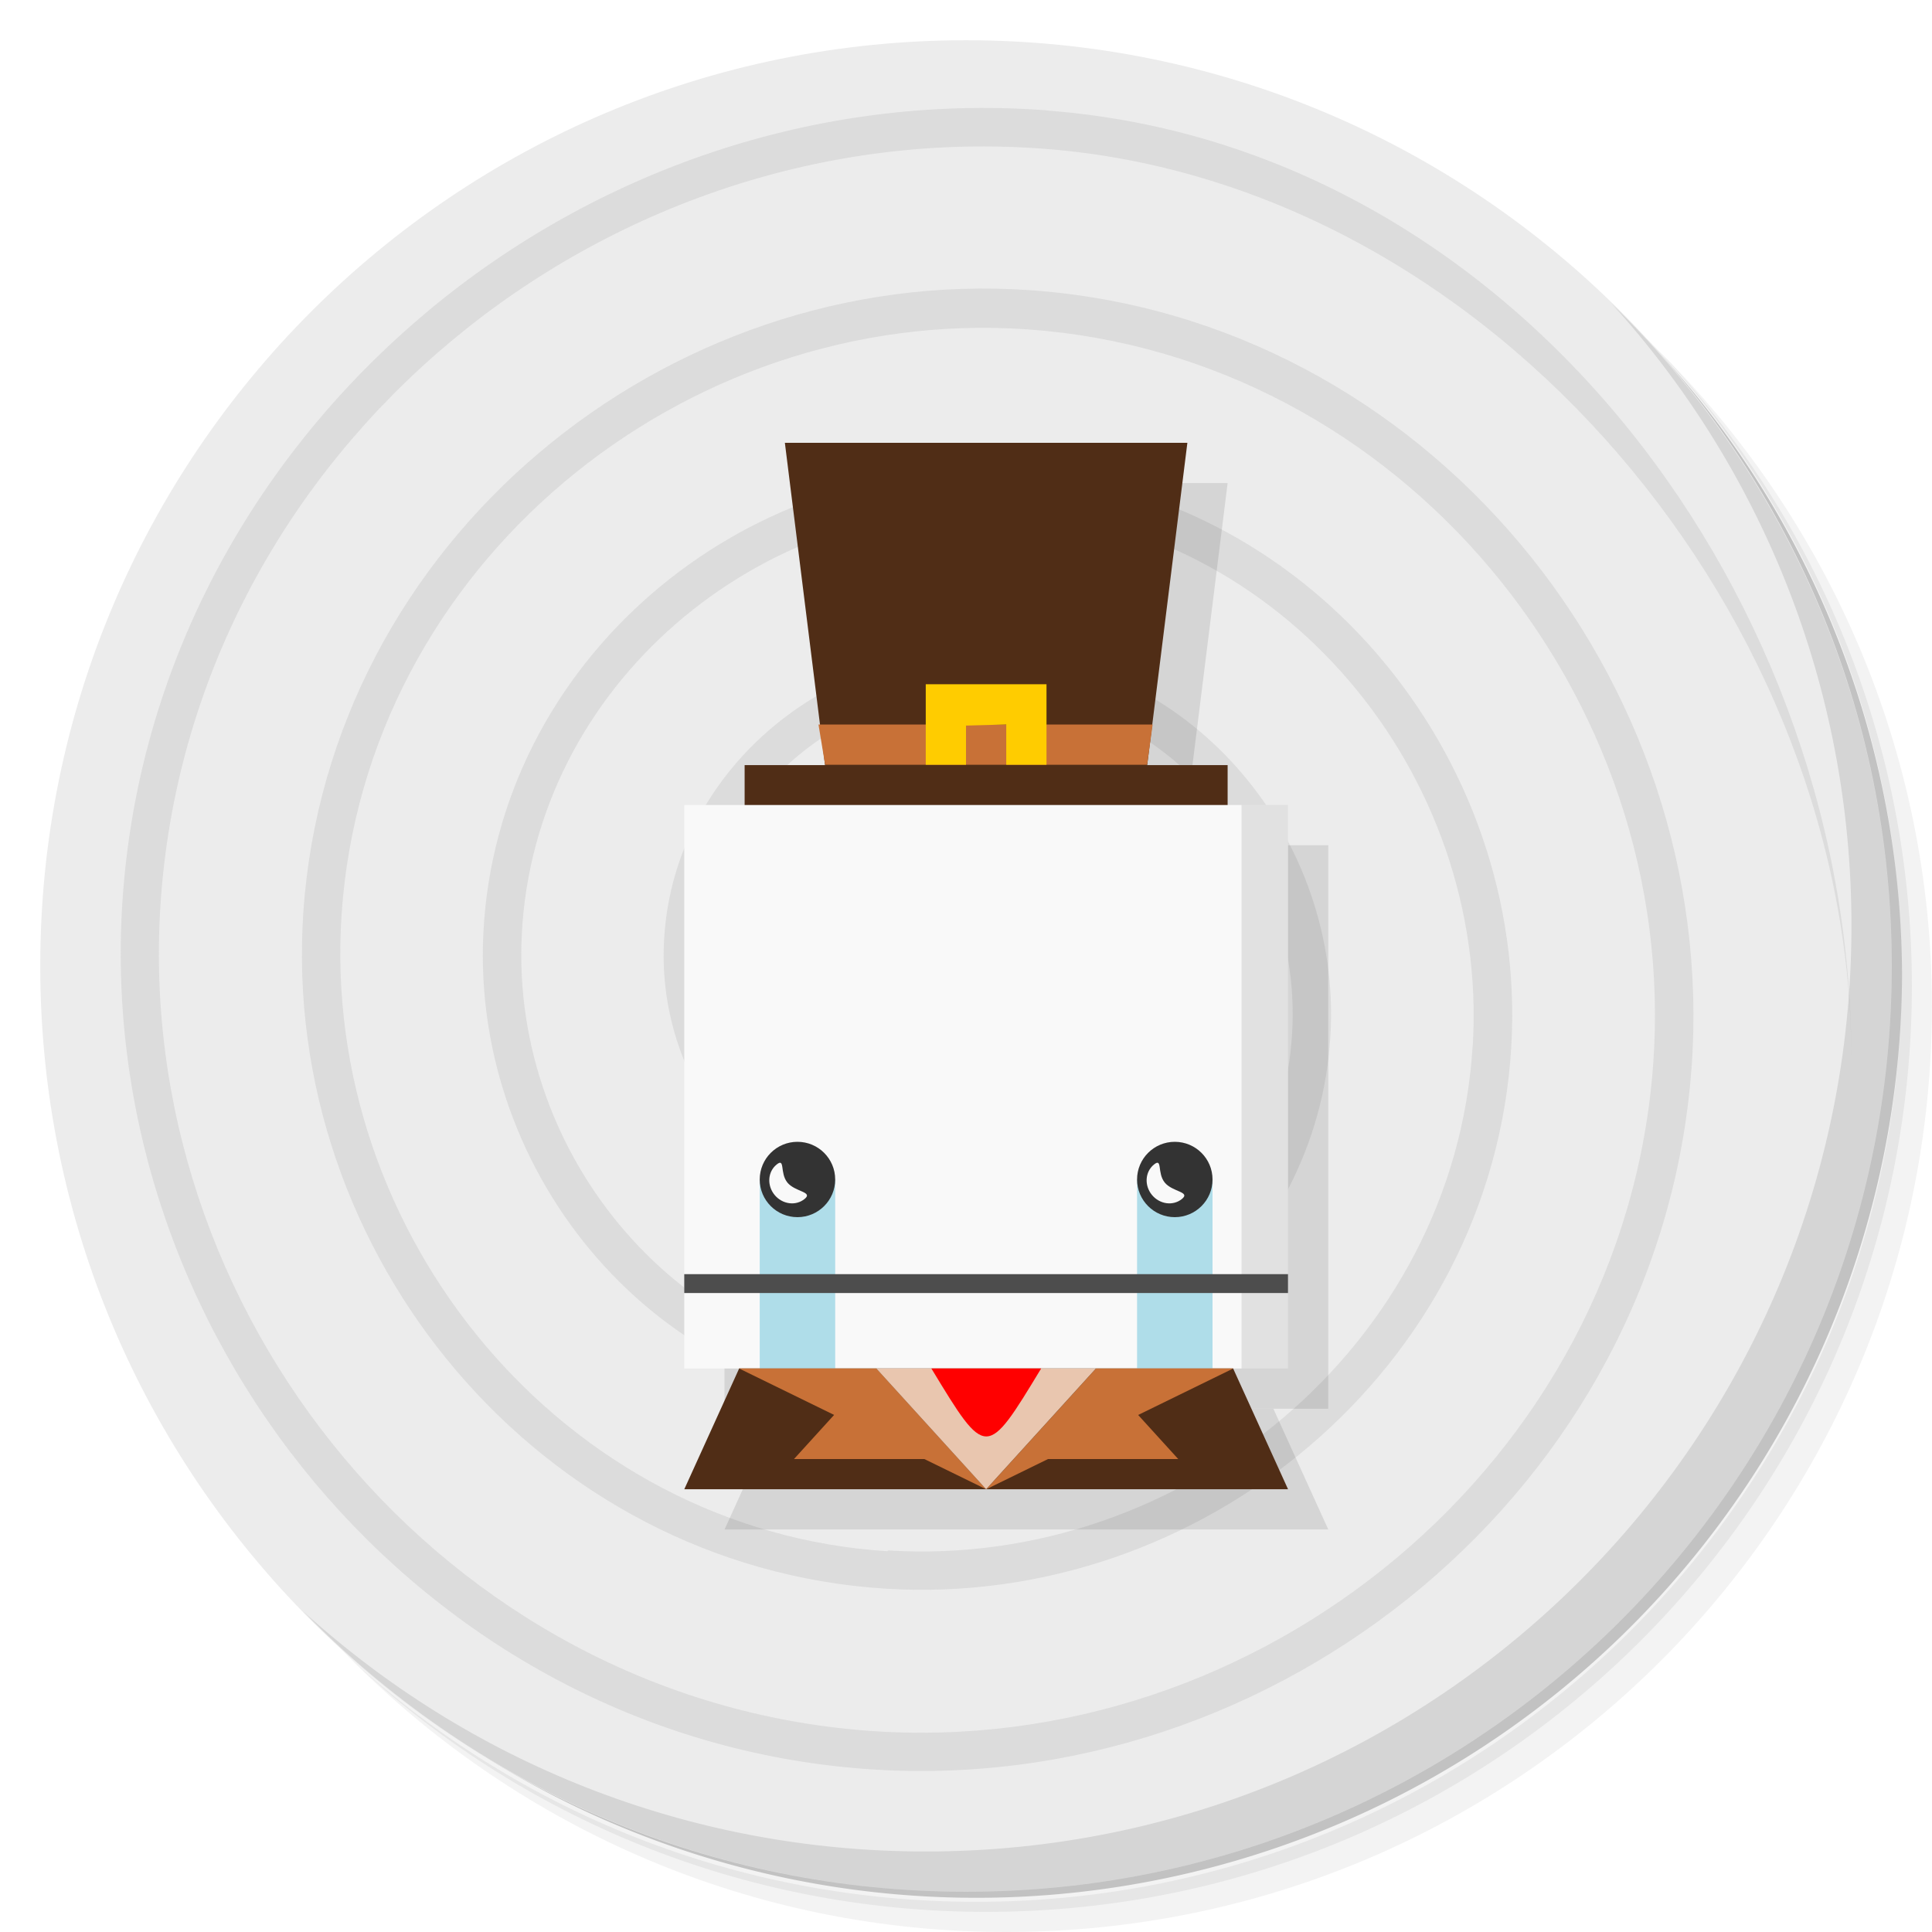 <?xml version="1.0" encoding="UTF-8" standalone="no"?>
<svg
   xmlns:dc="http://purl.org/dc/elements/1.1/"
   xmlns:cc="http://creativecommons.org/ns#"
   xmlns:rdf="http://www.w3.org/1999/02/22-rdf-syntax-ns#"
   xmlns:svg="http://www.w3.org/2000/svg"
   xmlns="http://www.w3.org/2000/svg"
   xmlns:sodipodi="http://sodipodi.sourceforge.net/DTD/sodipodi-0.dtd"
   xmlns:inkscape="http://www.inkscape.org/namespaces/inkscape"
   viewBox="0 0 48 48"
   version="1.1"
   id="svg95"
   sodipodi:docname="steam_icon_238460.svg"
   inkscape:version="0.92.1 r">
  <sodipodi:namedview
     pagecolor="#ffffff"
     bordercolor="#666666"
     borderopacity="1"
     objecttolerance="10"
     gridtolerance="10"
     guidetolerance="10"
     inkscape:pageopacity="0"
     inkscape:pageshadow="2"
     inkscape:window-width="1861"
     inkscape:window-height="1025"
     id="namedview97"
     showgrid="false"
     showguides="false"
     inkscape:zoom="13.906433"
     inkscape:cx="43.155896"
     inkscape:cy="21.591012"
     inkscape:window-x="59"
     inkscape:window-y="27"
     inkscape:window-maximized="1"
     inkscape:current-layer="svg95" />
  <defs
     id="defs7">
    <linearGradient
       id="linearGradient3057"
       x1="24"
       y1="1"
       x2="24.817"
       y2="47.15"
       gradientUnits="userSpaceOnUse">
      <stop
         style="stop-color:#e42020;stop-opacity:1"
         id="stop2" />
      <stop
         offset="1"
         style="stop-color:#d61a1a;stop-opacity:1"
         id="stop4" />
    </linearGradient>
  </defs>
  <g
     id="g15">
    <path
       d="m 36.31 5 c 5.859 4.062 9.688 10.831 9.688 18.5 c 0 12.426 -10.07 22.5 -22.5 22.5 c -7.669 0 -14.438 -3.828 -18.5 -9.688 c 1.037 1.822 2.306 3.499 3.781 4.969 c 4.085 3.712 9.514 5.969 15.469 5.969 c 12.703 0 23 -10.298 23 -23 c 0 -5.954 -2.256 -11.384 -5.969 -15.469 c -1.469 -1.475 -3.147 -2.744 -4.969 -3.781 z m 4.969 3.781 c 3.854 4.113 6.219 9.637 6.219 15.719 c 0 12.703 -10.297 23 -23 23 c -6.081 0 -11.606 -2.364 -15.719 -6.219 c 4.16 4.144 9.883 6.719 16.219 6.719 c 12.703 0 23 -10.298 23 -23 c 0 -6.335 -2.575 -12.06 -6.719 -16.219 z"
       style="opacity:0.05"
       id="path9" />
    <path
       d="m 41.28 8.781 c 3.712 4.085 5.969 9.514 5.969 15.469 c 0 12.703 -10.297 23 -23 23 c -5.954 0 -11.384 -2.256 -15.469 -5.969 c 4.113 3.854 9.637 6.219 15.719 6.219 c 12.703 0 23 -10.298 23 -23 c 0 -6.081 -2.364 -11.606 -6.219 -15.719 z"
       style="opacity:0.1"
       id="path11" />
    <path
       d="m 31.25 2.375 c 8.615 3.154 14.75 11.417 14.75 21.13 c 0 12.426 -10.07 22.5 -22.5 22.5 c -9.708 0 -17.971 -6.135 -21.12 -14.75 a 23 23 0 0 0 44.875 -7 a 23 23 0 0 0 -16 -21.875 z"
       style="opacity:0.2"
       id="path13" />
  </g>
  <g
     id="g19">
    <path
       d="m 24 1 c 12.703 0 23 10.297 23 23 c 0 12.703 -10.297 23 -23 23 -12.703 0 -23 -10.297 -23 -23 0 -12.703 10.297 -23 23 -23 z"
       style="fill:#ececec;fill-opacity:1;stroke:none"
       id="path17" />
  </g>
  <path
     d="m 10.613 7.747 c -4.207 3.513 -7.104 8.595 -7.554 14.408 -0.844 10.915 7.394 20.963 18.413 21.792 10.306 0.775 19.796 -7.01 20.554 -17.421 0.706 -9.697 -6.628 -18.628 -16.43 -19.316 -9.09 -0.638 -17.442 6.268 -18.06 15.461 -0.569 8.478 5.866 16.252 14.451 16.798 c 7.869 0.501 15.09 -5.483 15.56 -13.46 0.432 -7.259 -5.099 -13.919 -12.468 -14.322 -6.65 -0.364 -12.735 4.739 -13.07 11.5 -0.296 6.04 4.337 11.546 10.49 11.804 5.43 0.227 10.383 -3.952 10.566 -9.498 0.159 -4.82 -3.568 -9.221 -8.507 -9.328 -4.21 -0.092 -8.04 3.206 -8.07 7.539 -0.024 3.599 2.82 6.887 6.547 6.834 2.988 -0.042 5.719 -2.456 5.577 -5.579 -0.108 -2.377 -2.09 -4.565 -4.611 -4.32 l -0.042 -0.005 c -0.868 0.094 -1.678 0.517 -2.257 1.156 -0.588 0.648 -0.937 1.554 -0.746 2.515 0.115 0.58 0.433 1.118 0.922 1.486 0.488 0.367 1.217 0.547 1.87 0.228 0.39 -0.191 0.584 -0.511 0.696 -0.902 0.056 -0.196 0.073 -0.438 -0.052 -0.687 -0.125 -0.249 -0.422 -0.408 -0.697 -0.439 l -0.084 0.949 c 0.061 0.007 -0.026 -0.011 -0.056 -0.07 -0.03 -0.059 -0.027 -0.057 -0.042 -0.005 -0.03 0.105 -0.216 0.316 -0.182 0.299 -0.312 0.152 -0.598 0.072 -0.879 -0.14 -0.281 -0.211 -0.498 -0.575 -0.561 -0.892 -0.128 -0.644 0.087 -1.246 0.508 -1.711 0.421 -0.464 1.038 -0.776 1.668 -0.838 1.919 -0.186 3.497 1.548 3.582 3.419 0.115 2.539 -2.135 4.543 -4.615 4.578 l -0.084 -0.009 c -3.112 -0.008 -5.548 -2.789 -5.528 -5.848 0.026 -3.766 3.399 -6.684 7.095 -6.603 4.378 0.095 7.737 4.03 7.595 8.333 -0.165 4.989 -4.658 8.792 -9.571 8.586 -5.599 -0.234 -9.848 -5.287 -9.578 -10.809 0.303 -6.195 5.914 -10.904 12.03 -10.593 l 0.042 0.005 c 6.819 0.373 11.958 6.588 11.556 13.327 l -0.005 0.042 c -0.466 7.399 -7.194 12.963 -14.518 12.51 l -0.023 0.019 c -8.04 -0.512 -14.09 -7.87 -13.558 -15.826 0.581 -8.648 8.475 -15.13 17.04 -14.531 9.258 0.65 16.214 9.09 15.546 18.26 -0.719 9.867 -9.738 17.291 -19.522 16.556 -10.476 -0.788 -18.351 -10.367 -17.547 -20.759 0.857 -11.09 10.996 -19.41 21.997 -18.539 11.12 0.88 20.13 11.755 19.993 22.84 l 0 0.008 c 0.139 -11.587 -8.274 -22.876 -19.909 -23.797 l -0.126 -0.014 c -5.716 -0.417 -11.175 1.523 -15.35 5.01 z"
     style="visibility:visible;fill:#808080;opacity:0.15;fill-opacity:1;stroke:none;display:inline;color:#000"
     id="path21" />
  <g
     id="g25">
    <path
       d="m 40.03 7.531 c 3.712 4.084 5.969 9.514 5.969 15.469 0 12.703 -10.297 23 -23 23 c -5.954 0 -11.384 -2.256 -15.469 -5.969 4.178 4.291 10.01 6.969 16.469 6.969 c 12.703 0 23 -10.298 23 -23 0 -6.462 -2.677 -12.291 -6.969 -16.469 z"
       style="opacity:0.1"
       id="path23" />
  </g>
  <g
     transform="translate(1,1)"
     style="fill:#000;opacity:0.1"
     id="g43">
    <g
       id="g33">
      <g
         transform="matrix(1,0,0,1.167,32.5,-12.479)"
         id="g31">
        <rect
           width="12"
           height="0.857"
           x="-14"
           y="26.982"
           style="fill-opacity:1;stroke:none;fill-rule:nonzero"
           id="rect27" />
        <path
           d="m -13 20.12 10 0 l -1 6.875 l -8 0 z"
           style="fill-opacity:1;stroke:none;fill-rule:nonzero"
           id="path29" />
      </g>
    </g>
    <g
       id="g37">
      <rect
         y="20"
         x="17"
         height="14"
         width="15"
         style="fill-opacity:1;stroke:none;fill-rule:nonzero"
         id="rect35" />
    </g>
    <g
       id="g41">
      <path
         d="m 18.364 34 12.273 0 1.364 3 -15 0 z"
         style="fill-opacity:1;stroke:none;fill-rule:nonzero"
         id="path39" />
    </g>
  </g>
  <g
     id="g93">
    <g
       id="g55">
      <g
         transform="matrix(1,0,0,1.167,32.5,-12.479)"
         style="fill:#502d16"
         id="g49">
        <rect
           y="26.982"
           x="-14"
           height="0.857"
           width="12"
           style="fill-opacity:1;stroke:none;fill-rule:nonzero"
           id="rect45" />
        <path
           d="m -13 20.12 10 0 l -1 6.875 l -8 0 z"
           style="fill-opacity:1;stroke:none;fill-rule:nonzero"
           id="path47" />
      </g>
      <path
         d="m 20.335 18 8.302 0 -0.137 1 -8 0 z"
         style="fill:#c87137;fill-opacity:1;stroke:none;fill-rule:nonzero"
         id="path51" />
      <path
         d="m 23 19 0 -2 3 0 0 2 -1 0 0 -1 -1 0.027 l 0 0.973"
         style="fill:#fc0;stroke:none"
         id="path53" />
    </g>
    <g
       id="g75">
      <rect
         width="15"
         height="14"
         x="17"
         y="20"
         style="fill:#f9f9f9;fill-opacity:1;stroke:none;fill-rule:nonzero"
         id="rect57" />
      <rect
         width="1.154"
         height="14"
         x="30.846"
         y="20"
         style="fill:#000;opacity:0.1;fill-opacity:1;stroke:none;fill-rule:nonzero"
         id="rect59" />
      <rect
         width="1.875"
         height="4.687"
         x="18.875"
         y="29.31"
         style="fill:#afdde9;fill-opacity:1;stroke:none;fill-rule:nonzero"
         id="rect61" />
      <rect
         y="29.31"
         x="28.25"
         height="4.687"
         width="1.875"
         style="fill:#afdde9;fill-opacity:1;stroke:none;fill-rule:nonzero"
         id="rect63" />
      <path
         d="m 17 31.656 0 0.469 15 0 0 -0.469 z"
         style="visibility:visible;fill:#4d4d4d;fill-opacity:1;stroke:none;display:inline;color:#000"
         id="path65" />
      <ellipse
         transform="matrix(0.625,0,0,0.234,30.75,24.156)"
         cx="-17.5"
         cy="22"
         rx="1.5"
         ry="4"
         style="fill:#333;fill-opacity:1;stroke:none;fill-rule:nonzero"
         id="ellipse67" />
      <ellipse
         transform="matrix(0.625,0,0,0.234,40.125,24.156)"
         cx="-17.5"
         cy="22"
         rx="1.5"
         ry="4"
         style="fill:#333;fill-opacity:1;stroke:none;fill-rule:nonzero"
         id="ellipse69" />
      <path
         d="m 19.561 29.379 c 0.193 0.236 0.649 0.228 0.43 0.408 -0.22 0.18 -0.554 0.135 -0.747 -0.1 -0.193 -0.236 -0.171 -0.572 0.049 -0.753 0.22 -0.18 0.076 0.209 0.269 0.445 z"
         style="fill:#f9f9f9;fill-opacity:1;stroke:none;fill-rule:nonzero"
         id="path71" />
      <path
         d="m 28.936 29.379 c 0.193 0.236 0.649 0.228 0.43 0.408 -0.22 0.18 -0.554 0.135 -0.747 -0.1 -0.193 -0.236 -0.171 -0.572 0.049 -0.753 0.22 -0.18 0.076 0.209 0.269 0.445 z"
         style="fill:#f9f9f9;fill-opacity:1;stroke:none;fill-rule:nonzero"
         id="path73" />
    </g>
    <g
       id="g91">
      <path
         d="m 18.364 34 12.273 0 1.364 3 -15 0 z"
         style="fill:#502d16;fill-opacity:1;stroke:none;fill-rule:nonzero"
         id="path77" />
      <path
         d="m 21.773 34 -3.409 0 6.136 3 z"
         style="fill:#c87137;stroke:none"
         id="path79" />
      <path
         d="m 27.23 34 3.409 0 -6.136 3 z"
         style="fill:#c87137;stroke:none"
         id="path81" />
      <path
         d="m 24.5 37 0 0 2.727 -3 -5.455 0 z"
         style="fill:#e9c6af;stroke:none"
         id="path83" />
      <path
         d="m 23.14 34 c 1.364 2.25 1.364 2.25 2.727 0 z"
         style="fill:#f00;stroke:none"
         id="path85" />
      <path
         d="m 21.09 34.75 -1.364 1.5 3.409 0 z"
         style="fill:#c87137;stroke:none"
         id="path87" />
      <path
         d="m 27.909 34.75 1.364 1.5 -3.409 0 z"
         style="fill:#c87137;stroke:none"
         id="path89" />
    </g>
  </g>
</svg>
